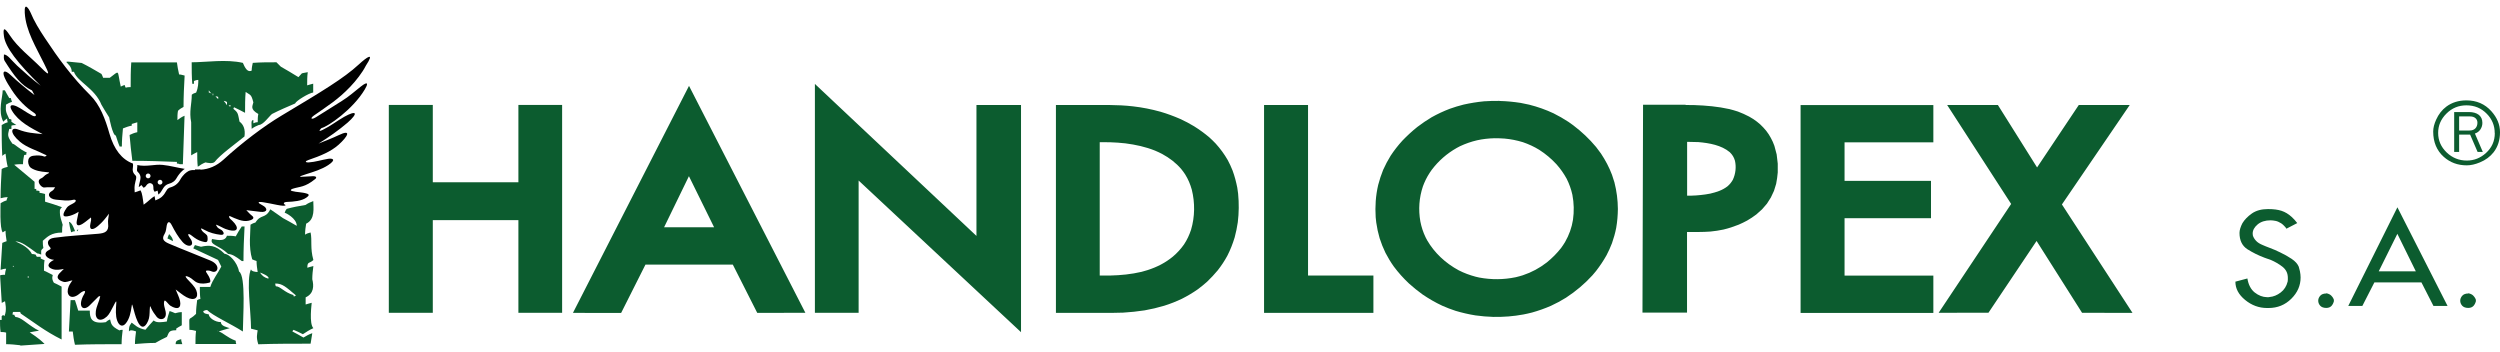 <svg width="270" height="38" viewBox="0 0 270 38" fill="none" xmlns="http://www.w3.org/2000/svg">
<path fill-rule="evenodd" clip-rule="evenodd" d="M2.212 37.289C1.677 37.226 1.142 37.172 0.662 37.172C0.662 36.755 0.662 36.338 0.662 35.921C0.426 35.857 0.245 35.857 0.063 35.857C0 35.386 0 34.969 0 34.552C0.063 34.552 0.118 34.552 0.181 34.552C0.181 34.371 0.181 34.253 0.181 34.135C0.299 34.135 0.245 33.9 0.48 34.135C0.779 33.483 0.544 32.649 0.544 32.531C0.426 32.594 0.308 32.649 0.19 32.712C0.127 31.706 0.073 30.691 0.009 29.739C0.19 29.676 0.363 29.676 0.544 29.676C0.544 29.44 0.607 29.205 0.662 29.023C0.426 29.023 0.245 29.087 0.063 29.141C0.127 28.135 0.181 27.183 0.245 26.232C0.363 26.168 0.544 26.114 0.716 26.05C0.653 25.634 0.598 25.28 0.598 24.918C0.48 24.981 0.363 25.035 0.299 25.099C-0.054 24.745 0.063 22.008 0.063 21.945C0.245 21.827 0.48 21.709 0.716 21.645C0.716 21.528 0.779 21.41 0.834 21.292C0.535 21.292 0.299 21.355 0.063 21.41C0.063 20.34 0.127 19.271 0.181 18.256C0.363 18.138 0.598 18.074 0.834 18.02C0.716 17.549 0.653 17.068 0.598 16.597C0.48 16.66 0.363 16.715 0.245 16.833C0.181 15.7 0.181 14.576 0.181 13.506C0.363 13.388 0.598 13.271 0.834 13.207C0.77 13.026 0.77 12.908 0.77 12.79C0.589 12.908 0.471 13.026 0.353 13.144C-0.245 11.956 0.29 10.524 0.29 9.754C0.353 9.754 0.408 9.754 0.526 9.754C0.644 9.989 0.825 10.289 0.997 10.588C1.06 10.588 1.115 10.588 1.178 10.588C1.178 10.706 1.242 10.823 1.296 11.005C1.06 11.068 0.825 11.186 0.644 11.304C0.644 11.902 0.526 11.902 0.997 12.854C1.06 12.854 1.115 12.854 1.233 12.917C1.233 12.98 1.233 13.035 1.233 13.153C1.414 13.271 1.586 13.388 1.767 13.506C1.586 13.506 1.414 13.506 1.233 13.57C1.233 13.688 1.233 13.805 1.233 13.923C1.115 13.923 1.051 13.923 0.997 13.923C0.879 14.521 0.698 14.639 1.351 15.527C1.586 15.527 2.003 16.062 2.9 16.479C2.837 16.543 2.837 16.597 2.837 16.715C2.719 16.715 2.656 16.715 2.601 16.778C2.538 17.077 2.483 17.376 2.483 17.73C2.13 17.73 1.831 17.73 1.532 17.793C2.248 18.392 2.955 18.981 3.734 19.633C3.734 19.869 3.734 20.105 3.734 20.404C3.798 20.404 3.852 20.404 3.916 20.404C3.916 20.467 3.916 20.522 3.916 20.585C4.033 20.585 4.151 20.585 4.269 20.648C4.269 20.712 4.269 20.766 4.269 20.83C4.45 20.83 4.623 20.893 4.867 20.948C4.867 21.183 4.867 21.482 4.867 21.781C5.465 21.963 6.055 22.135 6.707 22.38C6.589 22.443 6.526 22.561 6.472 22.679C6.472 23.15 6.408 23.15 6.771 24.283C6.707 24.519 6.707 24.818 6.707 25.117C5.52 25.117 5.103 25.588 4.623 26.005C4.623 26.241 4.623 26.476 4.686 26.776C4.387 27.075 4.45 26.957 4.45 27.492C4.269 27.428 4.151 27.374 4.033 27.374C2.964 26.603 2.311 26.069 1.659 26.069C2.012 26.25 3.027 26.603 3.444 27.437C3.562 27.437 3.68 27.437 3.861 27.501C3.861 27.564 3.925 27.619 3.979 27.736C4.097 27.736 4.215 27.736 4.396 27.736C4.396 27.8 4.396 27.854 4.396 27.918C4.514 27.981 4.632 28.035 4.813 28.099C4.749 28.452 4.749 28.815 4.749 29.232C5.049 29.35 5.348 29.531 5.701 29.703C5.701 29.767 5.52 30.057 5.819 30.537C6.055 30.655 6.354 30.773 6.653 30.954C6.653 32.857 6.653 34.761 6.653 36.664C4.867 35.776 3.68 34.824 2.257 33.873C2.193 33.809 2.193 33.755 2.193 33.691C1.894 33.691 1.659 33.691 1.423 33.691C1.36 33.755 1.36 33.873 1.36 33.99C1.423 33.99 1.477 33.99 1.541 33.99C1.541 34.054 1.604 34.108 1.659 34.226C2.311 34.289 2.792 34.879 3.861 35.531C3.979 35.595 4.097 35.649 4.215 35.712C3.861 35.776 3.499 35.83 3.209 35.894C3.444 36.075 4.097 36.428 4.813 37.145C3.925 37.208 3.027 37.262 2.193 37.326L2.212 37.289ZM8.094 37.226C7.976 36.755 7.913 36.274 7.858 35.803C7.677 35.803 7.559 35.803 7.441 35.803C7.505 34.67 7.559 33.546 7.623 32.413C7.74 32.413 7.922 32.413 8.094 32.413C8.212 32.767 8.33 33.129 8.447 33.546C8.864 33.546 9.281 33.546 9.698 33.546C9.698 34.317 9.816 35.033 11.42 34.797C11.538 34.679 11.719 34.561 11.892 34.498C12.009 34.915 11.955 35.214 12.898 35.685C13.015 35.622 13.133 35.622 13.251 35.622C13.188 36.093 13.133 36.628 13.133 37.172C11.411 37.172 9.744 37.172 8.085 37.235L8.094 37.226ZM14.575 37.163C14.575 36.691 14.638 36.211 14.692 35.794C14.511 35.73 14.339 35.676 14.158 35.676C14.04 35.676 13.976 35.74 13.922 35.794C13.922 35.078 14.103 35.078 14.221 34.842C14.575 35.078 14.819 35.441 15.707 35.613C16.007 35.259 16.306 34.897 16.596 34.607C16.895 34.906 17.547 34.788 18.019 34.724C18.082 34.307 18.2 33.954 18.318 33.592C18.499 33.655 18.671 33.709 18.916 33.827C19.152 33.764 19.387 33.709 19.632 33.709C19.632 34.181 19.632 34.661 19.632 35.132C19.396 35.25 19.215 35.368 19.034 35.486C19.034 35.549 19.034 35.604 19.034 35.667C18.2 35.667 18.264 35.903 18.028 36.383C17.611 36.564 17.194 36.8 16.777 37.036C16.007 37.036 15.29 37.099 14.575 37.154V37.163ZM18.97 37.163C18.97 36.746 19.206 36.746 19.569 36.628C19.569 36.809 19.632 36.981 19.686 37.163C19.451 37.163 19.215 37.163 18.97 37.163ZM21.11 37.163C21.11 36.691 21.11 36.211 21.173 35.74C20.937 35.676 20.702 35.622 20.457 35.622C20.457 33.9 20.276 34.788 21.173 33.9C21.173 33.365 21.236 32.885 21.291 32.413C21.409 32.35 21.526 32.295 21.644 32.295C21.581 31.824 21.581 31.407 21.581 30.99C21.934 30.99 22.297 30.99 22.714 30.99C22.949 30.22 23.548 29.504 23.901 28.788C23.783 28.552 23.665 28.316 23.548 28.072C22.659 27.655 21.762 27.238 20.874 26.821C20.937 26.703 20.992 26.585 21.055 26.467C21.236 26.531 21.472 26.585 21.708 26.649C22.541 26.467 23.258 26.413 24.264 27.419C24.735 27.419 25.632 28.307 25.814 29.323C26.584 29.794 26.23 34.371 26.23 35.803C24.925 34.969 22.959 34.081 22.369 33.483C22.188 33.483 22.07 33.546 21.952 33.6C21.952 33.9 22.369 33.9 22.551 33.954C22.551 34.307 23.203 34.788 23.856 34.788C23.856 35.205 24.454 35.323 24.808 35.441C24.39 35.558 23.974 35.676 23.62 35.794C24.155 35.975 24.508 36.447 25.46 36.8C25.46 36.918 25.46 37.036 25.523 37.154C24.037 37.154 22.551 37.154 21.128 37.154L21.11 37.163ZM27.889 37.163C27.654 36.392 27.771 36.157 27.826 35.676C27.59 35.613 27.354 35.558 27.11 35.495C27.11 33.709 26.575 30.147 27.11 29.078C27.11 29.313 27.644 29.377 27.826 29.377C27.762 28.96 27.708 28.543 27.708 28.189C27.527 28.126 27.354 28.072 27.237 28.008C26.82 26.64 27.055 25.099 27.055 24.265C27.237 24.147 27.409 24.084 27.59 24.029C28.188 23.078 28.66 23.676 29.194 22.606C29.611 22.905 30.083 23.204 30.563 23.558C31.034 23.794 31.515 24.093 32.049 24.392C32.049 23.558 30.799 22.969 30.744 22.969C30.808 22.788 30.862 22.67 30.98 22.552C31.633 22.371 32.285 22.253 33.001 22.135C33.237 21.954 33.536 21.836 33.835 21.718C33.835 22.434 34.071 23.676 33.065 24.156C33.001 24.51 32.947 24.927 32.947 25.343C33.128 25.226 33.3 25.162 33.545 25.108C33.726 25.996 33.481 26.776 33.844 28.081C33.427 28.498 33.191 28.198 33.191 28.915C33.373 28.851 33.608 28.797 33.844 28.733C33.781 29.205 33.726 29.685 33.726 30.156C33.907 30.872 33.907 31.706 33.01 32.114C33.01 32.35 33.01 32.585 33.01 32.885C33.191 32.821 33.427 32.767 33.663 32.703C33.663 32.821 33.364 34.96 33.844 35.441C33.427 35.622 33.074 35.857 32.711 36.093C32.358 35.912 31.995 35.74 31.705 35.622C31.642 35.685 31.587 35.74 31.587 35.803C31.941 35.984 32.358 36.22 32.775 36.456C33.074 36.274 33.373 36.102 33.726 35.984C33.663 36.338 33.608 36.7 33.545 37.117C31.642 37.117 29.738 37.117 27.898 37.181L27.889 37.163ZM23.493 35.794C23.493 35.794 23.493 35.73 23.557 35.676C23.557 35.676 23.557 35.74 23.493 35.794ZM31.759 32.051C31.696 31.987 31.696 31.933 31.696 31.869C30.69 31.57 30.273 30.918 29.793 30.918C29.729 30.8 29.729 30.682 29.729 30.619C30.5 30.619 30.862 30.972 31.986 31.924C31.868 31.924 31.805 31.987 31.75 32.042L31.759 32.051ZM28.968 30.093C28.551 29.975 28.315 29.794 28.079 29.44C28.143 29.44 29.212 29.857 28.968 30.093ZM2.991 29.975C2.991 29.975 2.991 29.912 2.991 29.857C2.991 29.857 3.054 29.857 3.109 29.857C3.109 29.857 3.109 29.921 3.109 29.975C3.109 29.975 3.045 29.975 2.991 29.975ZM1.387 28.788C1.387 28.788 1.387 28.788 1.387 28.724C1.387 28.724 1.45 28.724 1.505 28.724C1.505 28.724 1.505 28.724 1.505 28.788C1.505 28.788 1.441 28.788 1.387 28.788ZM26.113 28.189C25.397 27.655 25.107 27.473 24.626 27.419C23.674 26.467 22.605 26.467 22.904 25.815C23.14 25.815 24.273 26.232 24.508 25.461C24.808 25.461 25.107 25.461 25.46 25.525C25.641 25.171 25.877 24.809 26.113 24.455C26.176 24.455 26.294 24.455 26.412 24.455C26.348 25.706 26.294 26.948 26.294 28.198C26.23 28.198 26.176 28.198 26.113 28.198V28.189ZM18.68 26.05C18.445 25.933 18.264 25.815 18.082 25.751C18.146 25.57 18.2 25.398 18.264 25.28C18.563 25.579 18.68 25.815 18.68 26.05ZM7.686 25.099C7.568 24.682 7.505 24.328 7.45 23.966C7.75 23.966 8.049 24.8 8.103 24.972C7.922 24.972 7.804 25.035 7.686 25.09V25.099ZM8.402 24.981C8.339 24.918 8.284 24.863 8.284 24.863C8.348 24.8 8.402 24.8 8.466 24.8C8.402 24.863 8.402 24.918 8.402 24.981ZM21.363 18.029C21.3 17.494 21.3 16.959 21.3 16.425C21.064 16.543 20.828 16.66 20.647 16.778C20.647 15.591 20.647 14.403 20.647 13.207C20.412 12.02 20.711 11.249 20.711 10.234C20.828 10.116 21.01 10.053 21.182 9.999C21.418 9.464 21.418 8.929 21.418 8.63C21.236 8.63 21.064 8.693 20.946 8.748C20.946 8.811 20.946 8.929 20.946 9.047C20.883 9.047 20.828 9.047 20.765 9.047C20.702 8.276 20.702 7.497 20.702 6.727C22.252 6.727 24.445 6.373 26.23 6.79C26.294 6.853 26.584 7.923 27.182 7.624C27.182 7.325 27.246 7.026 27.3 6.79C28.134 6.727 28.968 6.727 29.856 6.727C29.974 6.844 30.155 7.026 30.327 7.198C30.925 7.551 31.578 7.914 32.231 8.331C32.765 7.796 32.349 7.977 33.237 7.796C33.173 8.267 33.173 8.748 33.173 9.219C33.355 9.156 33.59 9.101 33.826 9.038C33.826 9.337 33.826 9.636 33.826 9.989C33.355 10.053 31.986 10.878 31.868 11.177C31.034 11.53 30.2 11.893 29.376 12.31C29.076 12.546 28.424 13.497 27.953 13.497C27.654 13.615 27.418 13.733 27.182 13.914C27.182 13.443 27.064 12.962 27.363 12.962C27.363 13.08 27.363 13.198 27.363 13.316C27.481 13.252 27.663 13.198 27.835 13.198C27.835 12.899 27.835 12.6 27.898 12.31C26.947 11.775 27.3 11.421 27.363 11.059C27.128 10.107 27.01 10.289 26.53 9.926C26.466 10.642 26.466 11.412 26.466 12.183C26.049 11.947 25.632 11.766 25.279 11.585C25.215 11.648 25.215 11.703 25.215 11.766C25.75 12.183 25.687 12.301 25.868 13.135C26.285 13.434 26.52 13.969 26.403 14.739C25.451 15.509 23.729 16.76 23.194 17.476C22.959 17.712 22.478 17.594 22.188 17.54C21.889 17.657 21.59 17.839 21.354 18.011L21.363 18.029ZM19.405 17.73C19.288 17.666 19.17 17.666 19.106 17.666C19.106 17.603 19.106 17.549 19.106 17.485C17.502 17.422 15.898 17.367 14.293 17.367C14.176 16.416 14.058 15.464 13.994 14.576C14.23 14.458 14.529 14.34 14.828 14.277C14.828 13.923 14.828 13.561 14.828 13.207C14.593 13.271 14.411 13.325 14.23 13.388C14.23 13.452 14.23 13.506 14.23 13.57C13.877 13.633 13.578 13.751 13.278 13.869C13.215 14.521 13.161 15.174 13.161 15.826C13.043 15.826 12.979 15.826 12.925 15.826C12.744 15.41 12.626 14.993 12.508 14.639C12.155 14.639 11.792 12.681 11.792 12.681C11.493 12.21 11.194 11.73 10.958 11.313C10.242 9.527 8.339 8.82 7.985 7.751C7.867 7.751 7.804 7.751 7.75 7.751C7.75 6.618 5.91 6.5 8.819 6.799C9.535 7.153 10.242 7.569 10.958 7.986C11.021 8.104 11.076 8.222 11.139 8.403C11.375 8.403 11.611 8.403 11.855 8.403C12.988 7.569 12.626 7.515 13.043 9.355C13.161 9.292 13.278 9.237 13.46 9.174C13.46 9.237 13.523 9.355 13.578 9.473C13.759 9.409 13.931 9.409 14.112 9.409C14.112 8.521 14.112 7.624 14.176 6.736C15.78 6.736 17.448 6.736 19.106 6.736C19.17 7.153 19.224 7.569 19.342 8.041C19.523 8.041 19.695 8.104 19.94 8.159C19.877 9.292 19.822 10.415 19.822 11.548C19.587 11.666 19.405 11.784 19.224 11.965C19.161 12.264 19.161 12.618 19.161 12.971C19.396 12.79 19.632 12.618 19.931 12.5C19.868 14.222 19.813 15.944 19.75 17.73C19.632 17.73 19.514 17.73 19.396 17.73H19.405ZM24.871 11.548C24.808 11.485 24.753 11.431 24.69 11.431C24.753 11.367 24.808 11.367 24.925 11.367C24.862 11.431 24.862 11.485 24.862 11.548H24.871ZM24.517 11.367C24.4 11.186 24.282 11.014 24.164 10.896C24.282 10.896 24.4 10.959 24.517 11.014C24.517 11.132 24.517 11.249 24.517 11.367ZM23.801 10.769C23.801 10.769 23.801 10.706 23.801 10.651C23.801 10.651 23.801 10.715 23.801 10.769ZM23.566 10.706C23.448 10.588 23.33 10.47 23.267 10.406C23.33 10.406 23.448 10.406 23.566 10.47C23.566 10.533 23.566 10.588 23.566 10.706ZM22.968 10.289C22.968 10.225 22.968 10.171 22.968 10.107C22.968 10.107 22.968 10.107 23.031 10.107C23.031 10.171 23.031 10.225 23.031 10.289C23.031 10.289 23.031 10.289 22.968 10.289ZM22.85 10.107C22.732 10.044 22.614 9.989 22.551 9.989C22.551 9.872 22.551 9.808 22.551 9.754C22.614 9.872 22.732 9.989 22.85 10.107ZM19.161 8.15C19.224 8.086 19.224 8.086 19.161 8.15V8.15Z" fill="#0C5C2F"/>
<path fill-rule="evenodd" clip-rule="evenodd" d="M16.088 18.754C16.224 18.808 16.288 18.953 16.242 19.09C16.188 19.225 16.043 19.289 15.907 19.244C15.771 19.189 15.707 19.044 15.753 18.908C15.807 18.772 15.952 18.709 16.088 18.754ZM17.375 19.434C17.511 19.488 17.575 19.633 17.529 19.769C17.475 19.905 17.33 19.969 17.194 19.923C17.058 19.869 16.994 19.724 17.04 19.588C17.094 19.452 17.239 19.389 17.375 19.434ZM21.644 18.328C22.56 18.283 23.384 17.92 24.128 17.25C26.131 15.41 28.542 13.597 30.382 12.5C34.823 9.844 37.125 8.458 38.739 6.971C39.672 6.11 40.506 5.575 39.509 7.098C39.137 7.841 38.439 8.73 37.823 9.373C36.509 10.751 35.394 11.431 33.907 12.473C33.436 12.808 33.636 12.962 34.116 12.663C35.095 12.065 36.309 11.277 36.917 10.905C37.714 10.415 38.303 9.863 38.947 9.364C39.88 8.63 39.699 9.165 39.4 9.654C38.113 11.829 35.394 13.688 34.723 13.832C34.705 13.842 34.179 14.358 34.859 14.023C35.684 13.624 36.373 13.071 37.17 12.618C38.521 11.866 38.729 12.192 37.542 13.243C36.59 14.059 35.53 14.802 34.397 15.509C35.122 15.21 35.865 14.938 36.563 14.603C38.032 13.896 37.56 14.748 36.563 15.636C35.729 16.379 34.614 16.833 33.318 17.277C32.929 17.404 32.929 17.558 33.346 17.54C34.071 17.494 34.723 17.268 35.448 17.15C35.929 17.077 36.355 17.231 35.448 17.83C34.732 18.301 33.871 18.555 33.046 18.818C32.185 19.099 32.194 19.126 33.01 19.071C33.309 19.053 33.545 19.035 33.844 19.026C34.125 19.026 34.252 19.171 34.043 19.334C32.919 20.25 32.385 20.132 31.605 20.386C31.415 20.449 31.306 20.567 31.542 20.63C32.049 20.775 32.62 20.739 33.146 20.911C33.436 21.002 33.382 21.138 33.083 21.346C32.566 21.709 31.741 21.781 30.98 21.809C30.636 21.827 30.518 21.99 30.844 22.144C30.799 22.398 29.312 21.963 28.379 21.836C27.799 21.754 27.78 21.89 28.342 22.171C28.968 22.488 28.895 22.978 28.107 22.878C27.608 22.815 27.11 22.751 26.602 22.697C26.802 22.896 26.974 23.114 27.2 23.286C27.49 23.503 27.409 23.712 26.838 23.839C26.203 23.984 25.478 23.63 24.771 23.313C24.653 23.585 24.998 23.685 25.342 24.12C25.886 24.809 25.478 25.144 24.372 24.736C24.091 24.637 23.765 24.419 23.375 24.274C23.267 24.229 23.43 24.5 23.511 24.582C23.665 24.736 23.919 24.782 24.046 24.954C24.227 25.189 24.218 25.407 23.783 25.352C23.258 25.289 22.641 25.144 22.079 24.827C21.68 24.6 21.599 24.618 21.844 24.954C22.016 25.18 22.369 25.289 22.406 25.561C22.505 26.304 22.215 26.168 21.807 26.069C21.418 25.969 21.064 25.733 20.711 25.452C20.321 25.144 20.185 25.262 20.511 25.697C21.155 26.567 20.357 26.857 19.714 26.132C19.242 25.597 18.889 24.981 18.544 24.31C18.318 23.866 18.109 23.902 18.01 24.337C17.946 24.646 17.946 24.99 17.774 25.262C17.484 25.742 17.566 26.023 18.245 26.313C19.732 26.948 21.236 27.519 22.714 28.135C23.919 28.643 23.502 29.585 22.868 29.313C22.705 29.241 22.46 29.186 22.288 29.232C22.242 29.241 22.233 29.323 22.252 29.359C22.723 30.038 22.832 30.474 22.605 30.528C22.161 30.637 21.735 30.682 21.318 30.528C20.983 30.401 20.765 30.093 20.448 29.939C20.221 29.83 19.822 29.676 20.212 30.12C20.566 30.528 21.019 30.89 21.209 31.389C21.499 32.15 21.019 32.558 20.14 32.096C19.714 31.869 19.36 31.543 18.97 31.262C19.125 31.67 19.351 32.069 19.442 32.495C19.605 33.292 19.17 33.492 18.409 33.02C18.173 32.875 17.81 32.268 17.738 32.522C17.593 33.02 17.983 33.537 17.901 34.036C17.828 34.516 17.257 34.625 16.922 34.217C16.686 33.927 16.478 33.61 16.333 33.301C16.279 33.193 16.188 32.776 16.17 33.465C16.152 33.954 16.152 34.289 15.998 34.652C15.653 35.468 15.227 35.495 14.864 34.724C14.611 34.19 14.493 33.619 14.33 33.057C14.257 32.821 14.257 32.83 14.221 33.075C14.121 33.782 13.976 34.453 13.587 34.924C13.215 35.377 12.843 35.16 12.653 34.616C12.463 34.09 12.508 33.437 12.562 32.694C12.608 32.078 12.028 33.755 11.547 34.181C10.822 34.842 10.224 34.525 10.351 33.592C10.423 33.048 10.722 32.549 10.822 32.014C10.831 31.951 10.668 31.996 10.623 32.042L9.68 32.984C9.055 33.61 8.393 33.22 8.955 32.005C9.037 31.833 9.182 31.67 9.191 31.48C9.191 31.416 9.055 31.425 8.991 31.452C8.737 31.552 8.565 31.761 8.339 31.897C7.523 32.386 7.088 31.724 7.423 30.927C7.523 30.691 7.686 30.492 7.822 30.274C7.487 30.328 7.142 30.537 6.825 30.428C6.363 30.274 5.855 29.993 6.617 29.323C6.716 29.25 6.798 29.114 6.898 29.041C6.499 29.123 6.073 29.196 5.692 29.069C5.03 28.851 5.103 28.416 5.837 28.063C5.13 28.017 4.477 27.401 5.293 27.002C5.538 26.884 5.493 26.803 5.393 26.694C5.021 26.277 5.094 25.779 5.864 25.679C7.441 25.461 9.046 25.389 10.632 25.244C11.312 25.18 11.792 25.017 11.674 24.138C11.629 23.775 11.738 23.44 11.765 23.078C11.411 23.558 11.094 23.975 10.568 24.419C9.988 24.908 9.608 24.854 9.762 24.165C9.816 23.93 9.87 23.712 9.825 23.485C9.526 23.712 9.245 23.966 8.928 24.165C8.493 24.437 8.185 24.41 8.293 23.857C8.357 23.531 8.429 23.195 8.493 22.869C8.203 23.059 7.904 23.204 7.559 23.304C6.662 23.549 6.716 23.168 7.188 22.47C7.396 22.162 7.713 22.099 7.985 21.917C8.33 21.691 8.185 21.509 7.885 21.582C7.278 21.727 6.716 21.618 6.046 21.564C5.311 21.5 4.976 20.948 5.656 20.594C5.801 20.522 5.855 20.349 5.955 20.222C5.565 20.232 5.175 20.204 4.786 20.25C4.45 20.286 3.825 19.506 4.45 19.262C4.677 19.171 4.804 18.935 5.021 18.827C5.411 18.645 5.411 18.618 4.958 18.582C4.414 18.537 3.807 18.446 3.326 18.12C3.027 17.92 2.774 16.932 3.589 16.823C4.024 16.769 4.414 16.76 4.822 16.914C5.076 16.842 5.094 16.769 4.858 16.697C3.961 16.234 2.919 15.953 2.157 15.31C0.988 14.322 1.169 13.678 1.967 13.987C2.964 14.367 3.571 14.376 4.604 14.485C3.345 13.823 2.012 13.162 1.287 11.947C0.915 11.313 1.278 11.249 1.813 11.494C2.239 11.684 2.755 12.092 3.49 12.482C3.879 12.681 4.033 12.419 3.689 12.192C2.846 11.639 1.985 10.832 1.251 9.69C0.988 9.283 0.716 8.866 0.517 8.421C0.181 7.687 0.48 7.488 1.088 8.05C1.949 8.857 2.81 9.563 3.725 10.27C3.635 10.107 3.544 9.944 3.462 9.772C2.266 9.192 1.577 8.276 0.489 6.554C0.381 6.382 0.417 6.074 0.426 5.884C0.834 5.902 1.187 6.464 1.849 7.089C2.375 7.579 3.544 8.63 4.396 9.255C1.867 6.799 0.58 5.086 0.426 3.908C0.29 2.902 0.499 2.965 1.06 3.817C1.931 5.14 3.281 6.146 4.414 7.288C5.574 8.467 5.23 7.823 4.768 6.881C3.897 5.104 2.783 3.328 2.674 1.379C2.601 0.074 3.181 1.071 3.281 1.315C3.68 2.285 4.251 3.21 4.84 4.098C6.263 6.255 7.786 8.34 9.734 10.27C10.804 11.331 11.366 12.835 11.828 14.458C12.318 16.135 13.152 17.222 14.357 17.666C14.375 17.793 14.375 17.92 14.357 18.047L14.33 18.301L14.348 18.473L14.393 18.618L14.457 18.736L14.529 18.827L14.638 18.945L14.692 19.026L14.71 19.117C14.72 19.28 14.674 19.434 14.629 19.597C14.602 19.715 14.575 19.824 14.556 19.942L14.529 20.204V20.349L14.547 20.775C14.756 20.703 14.973 20.648 15.173 20.558C15.227 20.648 15.263 20.748 15.3 20.848C15.372 21.084 15.399 21.31 15.436 21.555L15.517 22.108L15.88 21.827C16.142 21.609 16.396 21.355 16.695 21.183C16.723 21.337 16.75 21.491 16.777 21.645L17.14 21.482L17.248 21.419L17.357 21.346L17.466 21.265L17.566 21.165L17.665 21.056L17.756 20.939L17.901 20.703C17.955 20.612 18.001 20.531 18.064 20.449L18.128 20.386L18.2 20.331L18.291 20.277L18.535 20.195L18.671 20.141L18.816 20.068L18.961 19.978L19.106 19.86L19.242 19.724L19.369 19.561C19.442 19.443 19.505 19.325 19.578 19.216L19.705 19.044C19.777 18.953 19.85 18.872 19.931 18.79L20.113 18.636L20.303 18.509L20.402 18.455L20.502 18.419L20.611 18.392L20.72 18.373L20.838 18.364H21.055V18.301C21.245 18.31 21.454 18.31 21.662 18.292L21.644 18.328ZM14.801 17.821C15.843 18.047 16.668 17.712 17.584 17.811C18.381 17.893 19.125 18.111 19.958 18.238L19.84 18.319L19.732 18.41L19.532 18.6C19.415 18.727 19.315 18.863 19.215 18.999C19.143 19.108 19.079 19.225 19.007 19.334L18.907 19.461L18.807 19.561L18.698 19.642L18.59 19.706L18.49 19.76C18.363 19.815 18.236 19.851 18.109 19.896L17.955 19.978L17.828 20.077L17.729 20.186L17.647 20.295C17.566 20.431 17.484 20.576 17.393 20.703L17.321 20.802L17.248 20.884L17.103 21.011C17.076 20.866 17.049 20.73 17.022 20.585L16.695 20.712C16.623 20.612 16.569 20.494 16.569 20.349C16.559 20.15 16.596 19.905 16.297 19.796C16.088 19.724 15.907 19.86 15.771 20.068C15.689 20.195 15.59 20.25 15.499 20.277L15.481 20.25L15.272 19.987L15.073 20.15C15.046 20.168 15.019 20.186 14.982 20.195C15.001 20.041 15.037 19.887 15.073 19.742C15.1 19.642 15.118 19.543 15.146 19.434L15.173 19.225V19.117L15.155 19.008L15.118 18.899L15.064 18.79L15.001 18.7C14.946 18.645 14.892 18.591 14.846 18.527L14.819 18.482L14.801 18.428L14.792 18.346C14.801 18.228 14.819 18.111 14.828 17.993C14.828 17.938 14.828 17.893 14.828 17.839L14.801 17.821Z" fill="black"/>
<path fill-rule="evenodd" clip-rule="evenodd" d="M269.429 14.367C269.429 13.57 269.148 12.872 268.577 12.292C267.979 11.675 267.245 11.376 266.375 11.376C265.523 11.376 264.806 11.675 264.208 12.274C263.61 12.872 263.32 13.561 263.32 14.358C263.32 15.174 263.628 15.872 264.235 16.461C264.852 17.05 265.577 17.34 266.42 17.34C267.199 17.34 267.888 17.068 268.486 16.524C269.121 15.944 269.438 15.237 269.438 14.385L269.429 14.367ZM262.785 14.204C262.785 13.814 262.894 13.388 263.103 12.926C263.365 12.337 263.737 11.866 264.208 11.512C264.806 11.068 265.532 10.841 266.375 10.841C267.471 10.841 268.369 11.231 269.066 12.011C269.683 12.7 270 13.452 270 14.277C270 15.129 269.773 15.845 269.311 16.443C268.94 16.914 268.45 17.286 267.825 17.54C267.326 17.748 266.855 17.857 266.411 17.857C265.432 17.857 264.607 17.549 263.927 16.941C263.166 16.262 262.785 15.346 262.785 14.204ZM265.586 12.573V14.095H266.701C266.991 14.095 267.199 14.014 267.344 13.86C267.489 13.706 267.562 13.497 267.562 13.252C267.562 13.062 267.498 12.899 267.372 12.781C267.227 12.645 267.027 12.573 266.764 12.573H265.586ZM265.051 12.101H266.637C267.091 12.101 267.444 12.201 267.707 12.4C267.961 12.6 268.097 12.89 268.097 13.271C268.097 13.533 268.024 13.769 267.879 13.987C267.734 14.195 267.544 14.34 267.29 14.422L268.142 16.407H267.58L266.773 14.54H265.586V16.407H265.051V12.101Z" fill="#0C5C2F"/>
<path fill-rule="evenodd" clip-rule="evenodd" d="M210.297 11.34H215.772L220.004 18.083L224.509 11.34H230.011L222.687 22.081L230.31 33.791L224.863 33.782L219.95 26.023L214.756 33.773L209.373 33.782L217.204 22.026L210.288 11.331L210.297 11.34ZM208.802 11.34V15.373H199.212V19.534H208.548V23.567H199.212V29.767H208.802V33.8H194.463V11.349H208.802V11.34ZM182.209 15.319V21.129C182.852 21.147 183.523 21.093 184.166 21.002L184.701 20.911C185.399 20.748 186.015 20.549 186.568 20.123C186.822 19.905 186.985 19.697 187.148 19.416C187.447 18.772 187.529 18.038 187.375 17.358C187.266 16.987 187.103 16.715 186.813 16.434C185.916 15.681 184.601 15.446 183.423 15.346C183.024 15.328 182.625 15.319 182.218 15.319H182.209ZM182.054 11.34L182.97 11.349C184.266 11.394 185.526 11.503 186.786 11.784C187.094 11.866 187.393 11.947 187.692 12.047C188.118 12.201 188.499 12.382 188.907 12.591L189.333 12.845L189.731 13.126L190.103 13.434L190.438 13.769L190.747 14.123L191.019 14.503L191.254 14.902L191.463 15.319L191.635 15.754L191.88 16.678L191.997 17.675V18.627C191.961 19.044 191.907 19.434 191.825 19.851L191.59 20.612L191.254 21.328L190.828 21.999L190.302 22.606L189.686 23.159C189.36 23.404 189.043 23.621 188.689 23.821C188.39 23.984 188.091 24.129 187.774 24.265C187.23 24.482 186.704 24.655 186.133 24.791C185.662 24.89 185.2 24.963 184.719 25.008C183.876 25.072 183.042 25.053 182.199 25.053V33.764H177.387L177.45 11.313H182.045L182.054 11.34ZM161.96 10.905C162.731 10.923 163.465 10.996 164.226 11.113C164.534 11.168 164.842 11.231 165.151 11.304C166.075 11.539 166.927 11.838 167.779 12.237C168.341 12.518 168.867 12.817 169.392 13.162L169.9 13.524C170.834 14.231 171.64 14.993 172.374 15.872C172.556 16.108 172.737 16.343 172.909 16.588C173.399 17.331 173.788 18.065 174.096 18.881C174.187 19.153 174.278 19.425 174.359 19.697C174.604 20.657 174.722 21.591 174.731 22.57C174.722 23.259 174.667 23.93 174.55 24.609C174.441 25.171 174.287 25.715 174.096 26.259C173.924 26.703 173.734 27.138 173.507 27.564C173.172 28.162 172.8 28.715 172.374 29.268L171.985 29.73C171.142 30.655 170.208 31.443 169.13 32.15C168.604 32.477 168.069 32.767 167.498 33.029C166.827 33.32 166.166 33.555 165.45 33.755C165.141 33.836 164.842 33.9 164.525 33.963C163.447 34.163 162.386 34.244 161.289 34.226C160.637 34.208 160.002 34.153 159.35 34.063C158.616 33.945 157.918 33.782 157.211 33.573C156.712 33.41 156.241 33.229 155.77 33.02C155.008 32.667 154.31 32.259 153.631 31.797C153.114 31.425 152.634 31.035 152.162 30.61C151.555 30.038 151.029 29.449 150.54 28.797C150.195 28.316 149.905 27.827 149.633 27.31C149.38 26.785 149.171 26.268 148.999 25.724C148.836 25.162 148.718 24.618 148.636 24.038L148.573 23.458C148.5 22.271 148.573 21.138 148.845 19.969C148.99 19.416 149.162 18.881 149.38 18.346C149.615 17.821 149.878 17.322 150.186 16.823C150.567 16.244 150.984 15.709 151.464 15.183C151.972 14.657 152.498 14.168 153.078 13.706C153.576 13.325 154.075 12.99 154.618 12.663C155.253 12.31 155.887 12.011 156.576 11.748C157.066 11.576 157.555 11.421 158.072 11.295C158.806 11.132 159.531 11.014 160.283 10.941C160.836 10.905 161.38 10.887 161.942 10.896L161.96 10.905ZM161.407 14.929C160.764 14.947 160.156 15.011 159.54 15.147C158.878 15.301 158.289 15.509 157.682 15.79L157.338 15.972C156.25 16.588 155.362 17.376 154.637 18.328C154.301 18.79 154.029 19.262 153.812 19.778L153.676 20.123C153.259 21.364 153.177 22.624 153.395 23.902C153.513 24.51 153.694 25.072 153.966 25.634L154.138 25.96C154.918 27.301 156.096 28.416 157.546 29.196C158.135 29.495 158.724 29.712 159.368 29.884L159.758 29.975C161.072 30.22 162.386 30.211 163.7 29.939C163.963 29.875 164.208 29.812 164.462 29.73C165.441 29.404 166.265 28.951 167.054 28.344C167.643 27.863 168.151 27.356 168.604 26.776C168.749 26.567 168.894 26.368 169.021 26.15C169.465 25.371 169.746 24.6 169.882 23.739C170.009 22.833 169.991 21.945 169.818 21.038C169.682 20.431 169.483 19.869 169.202 19.307C168.894 18.745 168.54 18.238 168.105 17.748C167.552 17.15 166.945 16.633 166.238 16.18C165.676 15.836 165.105 15.573 164.471 15.355C163.818 15.156 163.175 15.029 162.495 14.966C162.132 14.938 161.779 14.929 161.416 14.929H161.407ZM141.268 11.34V29.758H148.328V33.791H136.518V11.34H141.268ZM118.771 29.758H119.895C121.055 29.73 122.161 29.622 123.285 29.359C123.512 29.304 123.729 29.241 123.947 29.168C124.98 28.833 125.859 28.38 126.666 27.718C127.137 27.319 127.527 26.893 127.871 26.404C128.207 25.896 128.442 25.389 128.633 24.818C129.05 23.413 129.068 21.899 128.714 20.485C128.551 19.896 128.325 19.361 127.998 18.836C127.871 18.636 127.726 18.446 127.581 18.265C127.001 17.585 126.321 17.068 125.506 16.624C125.261 16.497 125.007 16.379 124.753 16.271C123.72 15.854 122.66 15.627 121.545 15.482C120.992 15.419 120.439 15.382 119.886 15.364C119.515 15.355 119.143 15.355 118.771 15.355V29.758ZM119.786 11.34C120.648 11.349 121.5 11.385 122.361 11.485C123.376 11.603 124.346 11.793 125.324 12.065C126.068 12.283 126.775 12.546 127.482 12.854C127.998 13.089 128.488 13.352 128.968 13.642C129.548 14.005 130.083 14.395 130.6 14.829C130.844 15.047 131.071 15.274 131.297 15.509C131.805 16.071 132.222 16.642 132.594 17.286C132.793 17.657 132.965 18.029 133.119 18.419C133.346 19.035 133.5 19.633 133.627 20.268L133.717 20.92C133.817 21.963 133.808 22.969 133.681 24.011C133.6 24.564 133.491 25.09 133.346 25.634C133.137 26.322 132.884 26.975 132.548 27.628C132.249 28.18 131.905 28.697 131.515 29.196C131.152 29.631 130.772 30.038 130.355 30.437C130.029 30.727 129.702 30.99 129.349 31.253C128.805 31.634 128.252 31.96 127.645 32.268C127.019 32.567 126.394 32.812 125.732 33.02C125.034 33.229 124.337 33.392 123.62 33.519C122.85 33.637 122.089 33.718 121.309 33.764C120.901 33.782 120.493 33.791 120.086 33.791H114.04V11.34H119.805H119.786ZM105.457 25.479V11.34H110.27V35.876L92.731 19.497V33.782H88.009V9.065L105.457 25.479ZM71.721 24.546H77.123L74.404 19.026L71.721 24.546ZM86.976 33.782L81.782 33.791L79.145 28.579H69.709L67.081 33.8L61.878 33.791L74.413 9.273L86.985 33.791L86.976 33.782ZM46.742 11.331V19.688H55.987V11.331H60.709V33.782H55.987V23.775H46.742V33.782H41.992V11.331H46.742Z" fill="#0C5C2F"/>
<path d="M246.969 24.727C246.869 24.591 246.77 24.473 246.67 24.374C246.57 24.274 246.471 24.183 246.371 24.12C246.153 23.984 245.954 23.893 245.764 23.857C245.573 23.821 245.392 23.794 245.229 23.794C244.649 23.794 244.186 23.939 243.824 24.238C243.47 24.537 243.289 24.863 243.289 25.226C243.289 25.262 243.289 25.298 243.298 25.325C243.307 25.362 243.307 25.398 243.307 25.425C243.362 25.615 243.47 25.806 243.643 25.996C243.815 26.186 244.06 26.34 244.377 26.467C244.549 26.549 244.812 26.649 245.165 26.785C245.519 26.912 245.881 27.075 246.253 27.256C246.688 27.464 247.105 27.691 247.495 27.954C247.884 28.217 248.138 28.498 248.265 28.806C248.292 28.887 248.31 28.969 248.329 29.05C248.347 29.132 248.365 29.214 248.392 29.295C248.419 29.413 248.437 29.522 248.446 29.64C248.455 29.758 248.465 29.857 248.465 29.966C248.465 30.836 248.129 31.607 247.458 32.268C246.788 32.93 245.972 33.265 245.002 33.265H244.848C243.969 33.265 243.18 32.975 242.473 32.395C241.766 31.815 241.422 31.162 241.422 30.419L242.718 30.075C242.827 30.755 243.099 31.262 243.507 31.588C243.924 31.915 244.368 32.087 244.839 32.096C244.848 32.096 244.866 32.096 244.875 32.096C244.884 32.096 244.902 32.096 244.912 32.096C244.948 32.096 244.984 32.096 245.011 32.096C245.038 32.096 245.075 32.087 245.111 32.078C245.537 32.042 245.936 31.878 246.316 31.588C246.697 31.298 246.942 30.909 247.069 30.401C247.078 30.328 247.087 30.265 247.087 30.193C247.087 30.12 247.087 30.066 247.087 30.002C247.087 29.513 246.897 29.123 246.516 28.815C246.135 28.516 245.709 28.271 245.247 28.072C245.183 28.044 245.12 28.026 245.048 27.999C244.975 27.972 244.902 27.945 244.83 27.927C244.794 27.918 244.748 27.899 244.703 27.881C244.658 27.863 244.622 27.854 244.576 27.836C243.896 27.582 243.28 27.274 242.709 26.912C242.147 26.54 241.866 25.96 241.866 25.153C241.866 25.008 241.893 24.845 241.948 24.664C242.002 24.482 242.084 24.292 242.183 24.102C242.41 23.73 242.745 23.377 243.199 23.059C243.652 22.742 244.232 22.579 244.948 22.579C245.537 22.579 246.026 22.642 246.407 22.769C246.788 22.896 247.159 23.114 247.504 23.431C247.603 23.522 247.703 23.621 247.803 23.73C247.903 23.839 248.002 23.957 248.102 24.093L246.915 24.709L246.969 24.727ZM251.238 31.67C251.465 31.715 251.637 31.797 251.755 31.906C251.873 32.023 251.963 32.132 252.008 32.25C252.036 32.295 252.054 32.341 252.054 32.386C252.063 32.431 252.063 32.477 252.063 32.522C252.008 32.739 251.918 32.912 251.791 33.048C251.655 33.184 251.474 33.256 251.238 33.256C250.948 33.256 250.73 33.175 250.585 33.02C250.44 32.857 250.368 32.676 250.368 32.477C250.368 32.286 250.44 32.105 250.585 31.942C250.73 31.779 250.948 31.697 251.238 31.697V31.67ZM258.915 22.38L264.335 33.039H262.812L261.516 30.501H256.432L255.135 33.039H253.613L258.924 22.38H258.915ZM258.915 25.253L256.903 29.304H260.909L258.915 25.253ZM266.574 31.67C266.801 31.715 266.973 31.797 267.091 31.906C267.208 32.023 267.29 32.132 267.344 32.25C267.372 32.295 267.39 32.341 267.39 32.386C267.399 32.431 267.399 32.477 267.399 32.522C267.344 32.739 267.254 32.912 267.127 33.048C266.991 33.184 266.81 33.256 266.574 33.256C266.284 33.256 266.066 33.175 265.921 33.02C265.776 32.857 265.704 32.676 265.704 32.477C265.704 32.286 265.776 32.105 265.921 31.942C266.066 31.779 266.284 31.697 266.574 31.697V31.67Z" fill="#0C5C2F"/>
</svg>

